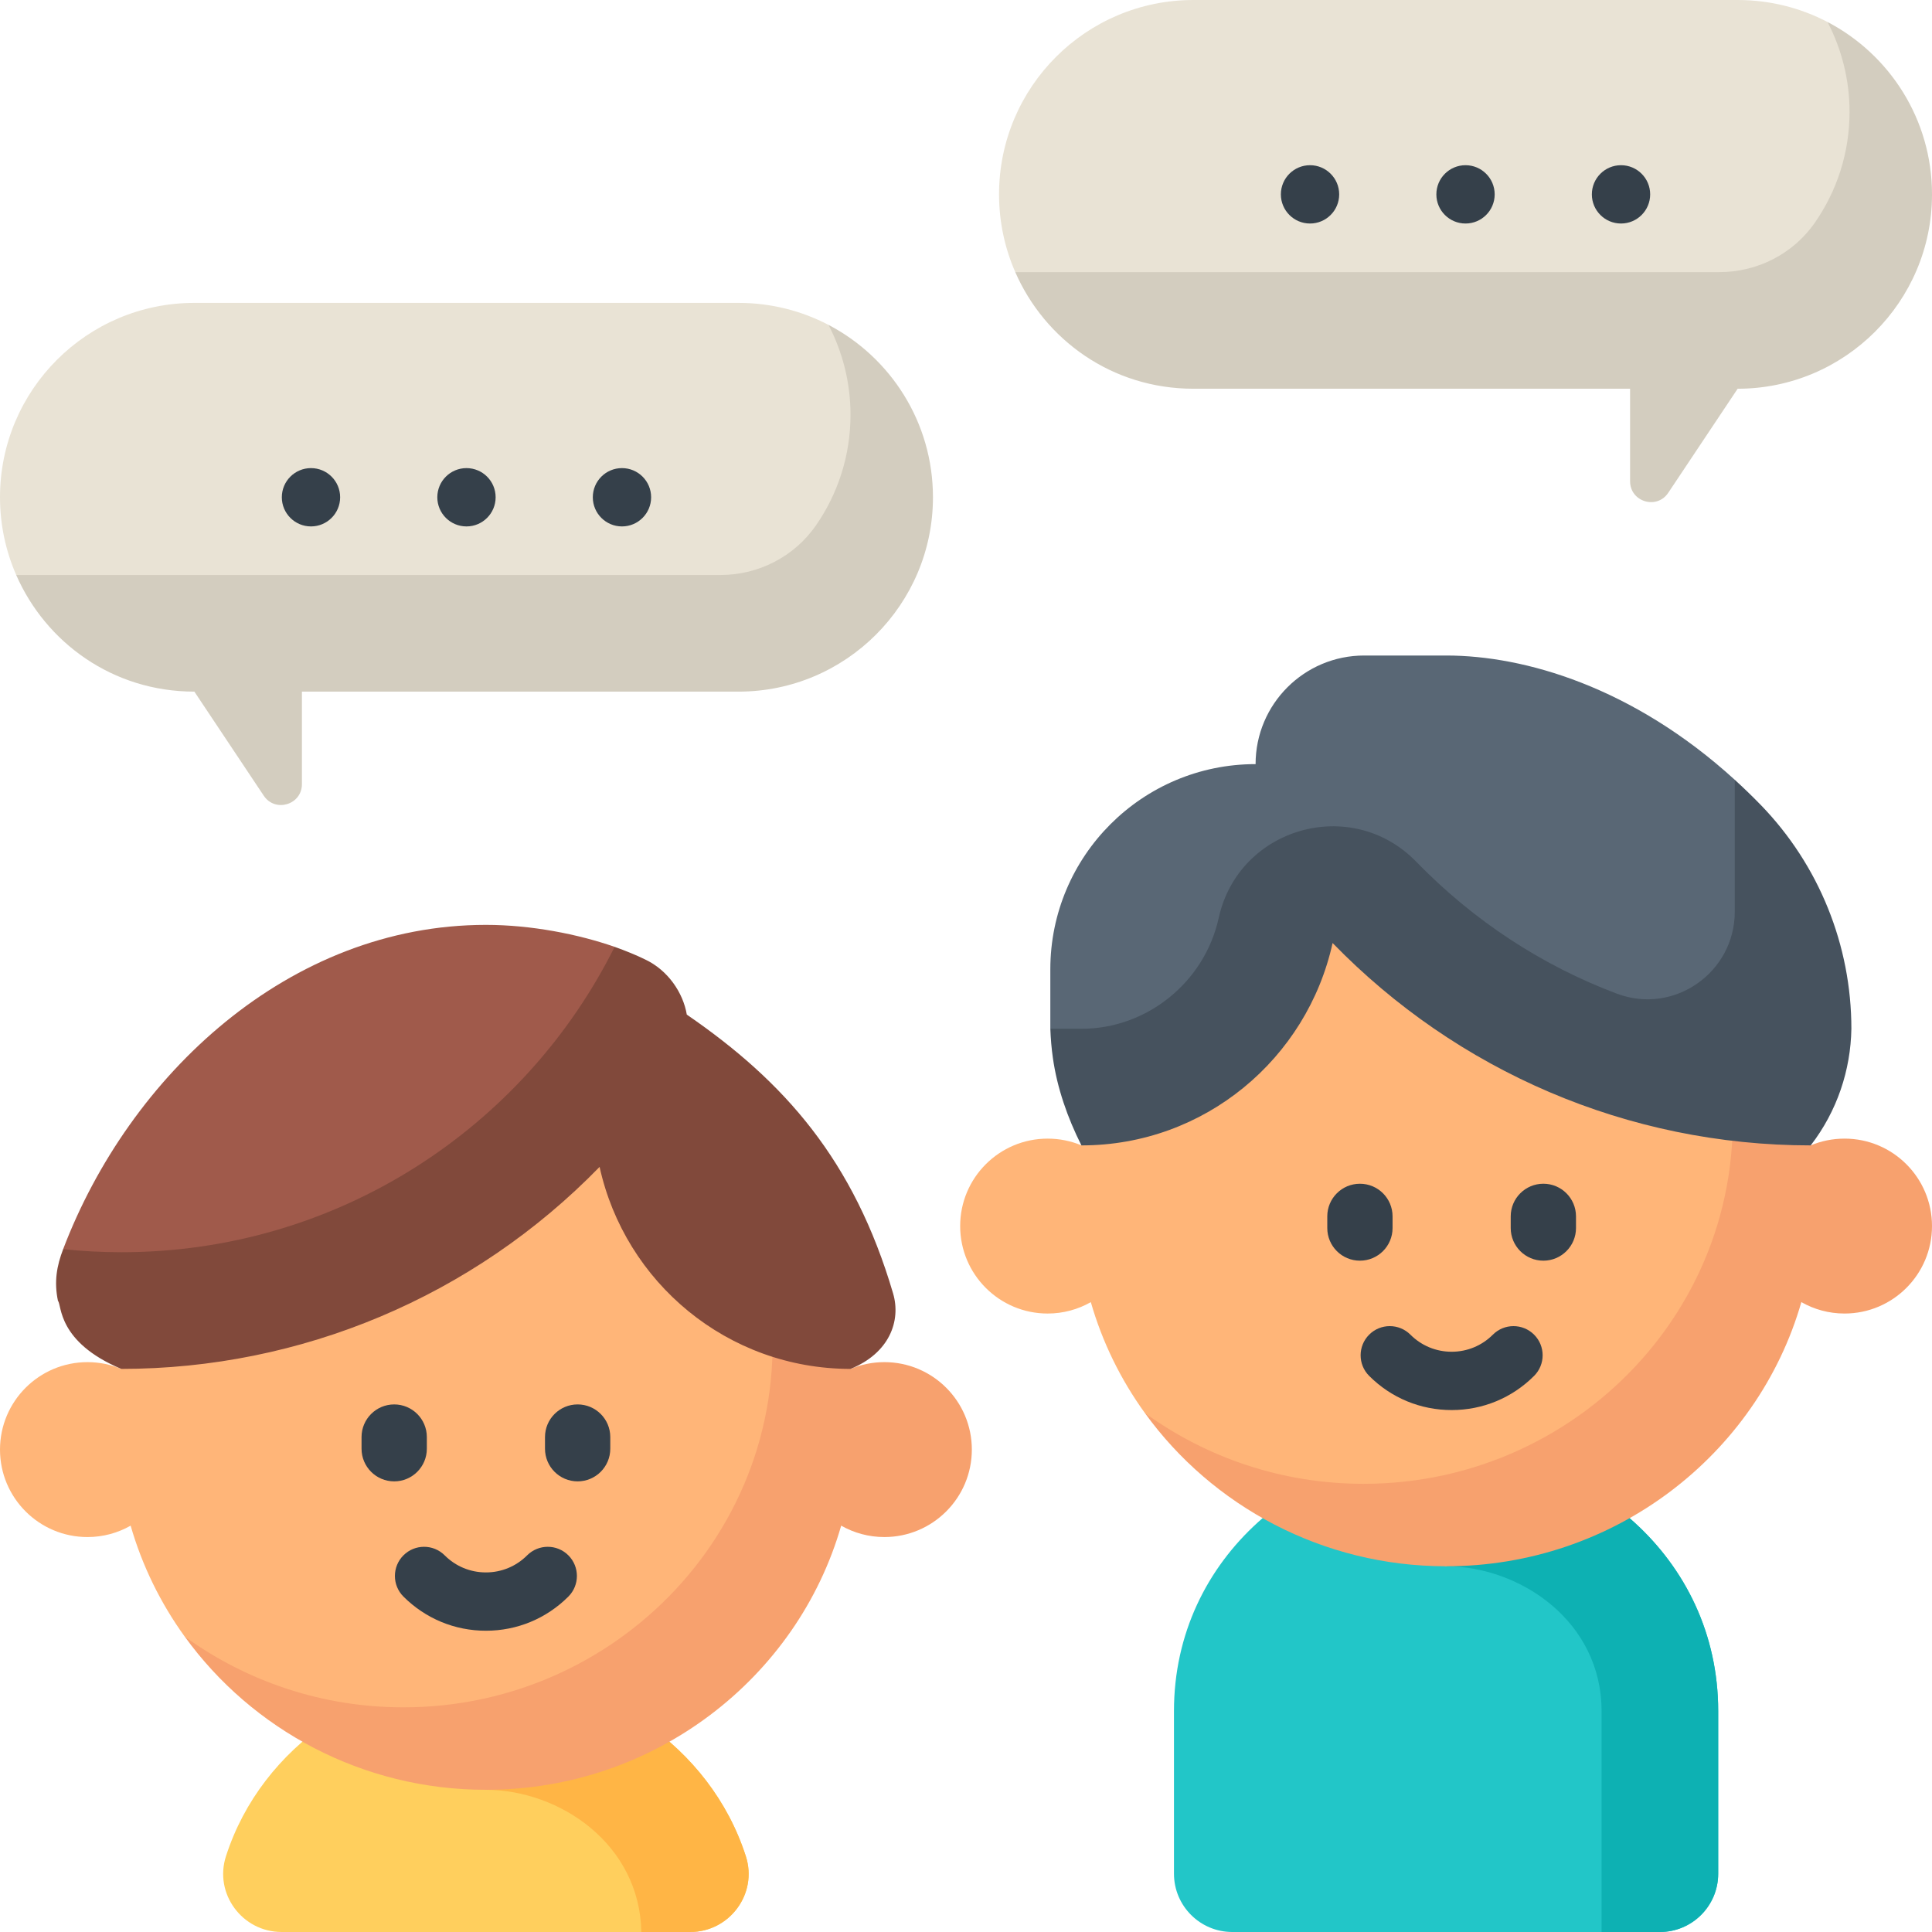 <svg height="512pt" viewBox="0 0 512 512" width="512pt" xmlns="http://www.w3.org/2000/svg">
    <path d="m128.773 443.41c-30.188.039-59.402 18.977-68.895 48.527-3.188 9.926 4.332 20.062 14.754 20.062h108.273c10.422 0 17.945-10.133 14.758-20.051-9.469-29.477-38.57-48.5-68.891-48.539zm0 0"
          fill="#ffcf5d"/>
    <path d="m128.773 443.41v30.906c19.629.047 40.77 14.441 41.188 37.684h12.949c10.418 0 17.945-10.133 14.754-20.051-9.469-29.477-38.574-48.5-68.891-48.539zm0 0"
          fill="#ffb545"/>
    <path d="m128.773 474.316-70.07-32.039-9.758-8.57c-6.371-8.82-11.277-18.754-14.348-29.473l.008.09c-3.375 1.914-7.27 3.012-11.426 3.012-12.801 0-23.18-10.375-23.18-23.176 0-12.801 10.379-23.18 23.18-23.18 3.176 0 6.203.641 8.957 1.797 7.504-48.172 47.91-94.48 96.637-94.48 18.762 0 36.285 6.871 51.176 18.066l10.984 11.609 34.473 64.805-2.457 41.441zm0 0"
          fill="#ffb578"/>
    <path d="m234.367 360.98c-3.176 0-6.203.641-8.961 1.797-4.613-29.625-21.672-58.539-45.457-76.414 12.164 15.926 20.574 35.094 23.605 54.566 9.414 60.48-38.117 111.574-96.637 111.531-21.566.016-41.664-6.938-57.969-18.754 17.832 24.672 47.145 40.629 79.824 40.609 44.438.031 82.535-29.434 94.176-70.098l-.008.105c3.371 1.914 7.27 3.012 11.426 3.012 12.801 0 23.18-10.379 23.18-23.18s-10.379-23.176-23.18-23.176zm0 0"
          fill="#f7a16e"/>
    <path d="m236.68 342.77c-10.363-35.219-28.691-56.059-54.672-73.887-.961-5.777-4.988-11.766-11.02-14.602-2.227-1.105-5.277-2.355-8.105-3.355l-146.148 80.113c-1.695 4.445-2.445 8.605-1.375 13.707 1.031 1.031-.219 10.883 16.777 18.027 47.551 0 93.223-19.07 126.762-53.535 6.73 30.617 33.867 53.535 66.508 53.535 10.258-4.156 13.426-12.691 11.273-20.004zm0 0"
          fill="#81493b"/>
    <path d="m162.883 250.926c-9.621-3.355-22.102-5.824-34.105-5.824-52.148 0-94.48 39.828-112.043 85.938 5.074.535 10.23.812 15.445.812 57.242 0 106.781-32.961 130.703-80.926zm0 0"
          fill="#a05a4b"/>
    <g fill="#35404a">
        <path d="m113.117 383.926v-3.09c0-4.777-3.875-8.652-8.652-8.652s-8.652 3.875-8.652 8.652v3.09c0 4.777 3.875 8.652 8.652 8.652s8.652-3.875 8.652-8.652zm0 0"/>
        <path d="m153.078 372.184c-4.777 0-8.648 3.875-8.648 8.652v3.09c0 4.777 3.871 8.652 8.648 8.652 4.781 0 8.652-3.875 8.652-8.652v-3.09c0-4.777-3.871-8.652-8.652-8.652zm0 0"/>
        <path d="m139.699 412.18c-2.918 2.922-6.801 4.527-10.926 4.527-4.129 0-8.008-1.605-10.93-4.527-3.016-3.016-7.906-3.016-10.926 0-3.016 3.02-3.016 7.91 0 10.93 5.84 5.836 13.602 9.051 21.855 9.051 8.254 0 16.012-3.215 21.852-9.051 3.016-3.02 3.016-7.91 0-10.93-3.016-3.016-7.906-3.016-10.926 0zm0 0"/>
    </g>
    <path d="m383.227 384.172c-36.766.051-72.113 28.129-72.113 69.289v43.086c0 8.535 6.922 15.453 15.453 15.453h113.32c8.535 0 15.453-6.918 15.453-15.453v-43.086c0-40.996-35.16-69.238-72.113-69.289zm0 0"
          fill="#22c6c8"/>
    <path d="m383.227 384.172v30.906c19.828.051 41.207 14.727 41.207 38.383v58.539h15.453c8.535 0 15.453-6.918 15.453-15.453v-43.086c0-40.996-35.16-69.238-72.113-69.289zm0 0"
          fill="#0db1b3"/>
    <path d="m383.227 415.078-70.07-32.035-9.754-8.574c-6.375-8.816-11.281-18.754-14.348-29.469l.004.09c-3.371 1.914-7.27 3.012-11.426 3.012-12.801 0-23.18-10.379-23.18-23.18s10.379-23.176 23.18-23.176c3.176 0 6.203.637 8.961 1.793 7.504-48.172 47.906-94.477 96.633-94.477 18.762 0 36.289 6.867 51.18 18.062l10.984 11.609 34.473 64.805-2.461 41.445zm0 0"
          fill="#ffb578"/>
    <path d="m488.82 301.746c-3.176 0-6.203.637-8.957 1.793-4.617-29.621-21.676-58.535-45.457-76.414 12.16 15.93 20.57 35.098 23.602 54.57 9.418 60.48-38.117 111.57-96.633 111.531-21.57.016-41.668-6.938-57.973-18.758 17.832 24.672 47.148 40.633 79.824 40.609 44.441.031 82.535-29.43 94.176-70.094l-.008.102c3.375 1.918 7.27 3.016 11.426 3.016 12.801 0 23.18-10.379 23.18-23.18s-10.379-23.176-23.18-23.176zm0 0"
          fill="#f7a16e"/>
    <path d="m278.352 272.629 13.469 13.473 65.113-65.113 68.918 68.914 50.062-50.062-16.18-33.184c-27.023-24.629-55.758-32.938-76.457-32.938h-21.754c-15.895 0-28.781 12.887-28.781 28.781-30.039 0-54.395 24.352-54.395 54.395v15.734"
          fill="#596775"/>
    <path d="m466.637 213.336c-2.285-2.355-4.59-4.57-6.902-6.68v34.941c0 16.141-16.121 27.426-31.23 21.742-19.809-7.453-37.922-19.266-53.191-34.977-17.16-17.648-47.055-9.133-52.344 14.906-3.746 17.02-19.02 29.367-36.332 29.367h-.023l-8.266-.008c.094 2.594.309 5.184.68 7.762 1.113 7.887 3.867 15.832 7.562 23.152 32.656.02 59.824-23.008 66.562-53.633 32.957 33.898 78.152 53.633 126.707 53.633 7.008-9.082 10.594-19.977 10.777-30.906.004-22.133-8.594-43.414-24-59.301zm0 0"
          fill="#46525e"/>
    <path d="m369.043 325.445v-3.094c0-4.777-3.871-8.648-8.652-8.648-4.777 0-8.648 3.871-8.648 8.648v3.094c0 4.777 3.871 8.648 8.648 8.648 4.781 0 8.652-3.871 8.652-8.648zm0 0"
          fill="#35404a"/>
    <path d="m409.008 313.699c-4.777 0-8.652 3.875-8.652 8.652v3.09c0 4.777 3.875 8.652 8.652 8.652 4.777 0 8.648-3.875 8.648-8.652v-3.09c0-4.777-3.871-8.652-8.648-8.652zm0 0"
          fill="#35404a"/>
    <path d="m395.625 353.699c-2.918 2.918-6.797 4.527-10.926 4.527-4.125 0-8.008-1.609-10.926-4.527-3.02-3.016-7.91-3.016-10.93 0-3.016 3.016-3.016 7.91 0 10.926 5.84 5.84 13.602 9.055 21.855 9.055 8.254 0 16.016-3.215 21.852-9.055 3.02-3.016 3.02-7.91 0-10.926-3.016-3.016-7.906-3.016-10.926 0zm0 0"
          fill="#35404a"/>
    <path d="m484.305 5.824c-7.121-3.719-15.223-5.824-23.812-5.824h-144.227c-28.449 0-51.508 23.062-51.508 51.508 0 7.328 1.539 14.293 4.297 20.605l47.211 20.602h164.828l20.605-63.117zm0 0"
          fill="#e9e3d5"/>
    <path d="m484.305 5.824c3.723 7.125 5.844 15.234 5.844 23.832 0 10.902-3.391 21.012-9.176 29.336-5.738 8.262-15.223 13.121-25.281 13.121h-186.637c7.797 17.84 25.535 30.906 47.211 30.906h115.723v24.52c0 5.461 7.086 7.605 10.113 3.059l18.391-27.578c28.375 0 51.508-23.07 51.508-51.512 0-19.852-11.238-37.086-27.695-45.684zm0 0"
          fill="#d3cdbf"/>
    <path d="m354.898 51.508c0 4.27-3.461 7.727-7.727 7.727-4.27 0-7.727-3.457-7.727-7.727 0-4.266 3.457-7.727 7.727-7.727 4.266 0 7.727 3.461 7.727 7.727zm0 0"
          fill="#35404a"/>
    <path d="m396.105 51.508c0 4.27-3.461 7.727-7.727 7.727-4.27 0-7.727-3.457-7.727-7.727 0-4.266 3.457-7.727 7.727-7.727 4.266 0 7.727 3.461 7.727 7.727zm0 0"
          fill="#35404a"/>
    <path d="m437.312 51.508c0 4.27-3.461 7.727-7.727 7.727-4.266 0-7.727-3.457-7.727-7.727 0-4.266 3.461-7.727 7.727-7.727 4.266 0 7.727 3.461 7.727 7.727zm0 0"
          fill="#35404a"/>
    <path d="m219.551 86.094c-7.125-3.719-15.227-5.824-23.816-5.824h-144.227c-28.445 0-51.508 23.062-51.508 51.512 0 7.324 1.539 14.293 4.297 20.602l47.211 20.605h164.832l20.602-63.121zm0 0"
          fill="#e9e3d5"/>
    <path d="m219.551 86.094c3.723 7.125 5.84 15.238 5.84 23.832 0 10.902-3.391 21.016-9.172 29.34-5.742 8.258-15.223 13.117-25.285 13.117h-186.637c7.801 17.844 25.539 30.906 47.211 30.906l18.391 27.582c3.027 4.543 10.113 2.398 10.113-3.062v-24.52h115.723c28.375 0 51.508-23.07 51.508-51.508 0-19.855-11.238-37.09-27.691-45.688zm0 0"
          fill="#d3cdbf"/>
    <path d="m90.141 131.781c0 4.266-3.461 7.727-7.727 7.727-4.266 0-7.727-3.461-7.727-7.727 0-4.27 3.461-7.727 7.727-7.727 4.266 0 7.727 3.457 7.727 7.727zm0 0"
          fill="#35404a"/>
    <path d="m131.348 131.781c0 4.266-3.457 7.727-7.727 7.727-4.266 0-7.727-3.461-7.727-7.727 0-4.27 3.461-7.727 7.727-7.727 4.27 0 7.727 3.457 7.727 7.727zm0 0"
          fill="#35404a"/>
    <path d="m172.555 131.781c0 4.266-3.457 7.727-7.727 7.727-4.266 0-7.727-3.461-7.727-7.727 0-4.27 3.461-7.727 7.727-7.727 4.27 0 7.727 3.457 7.727 7.727zm0 0"
          fill="#35404a"/>
</svg>
